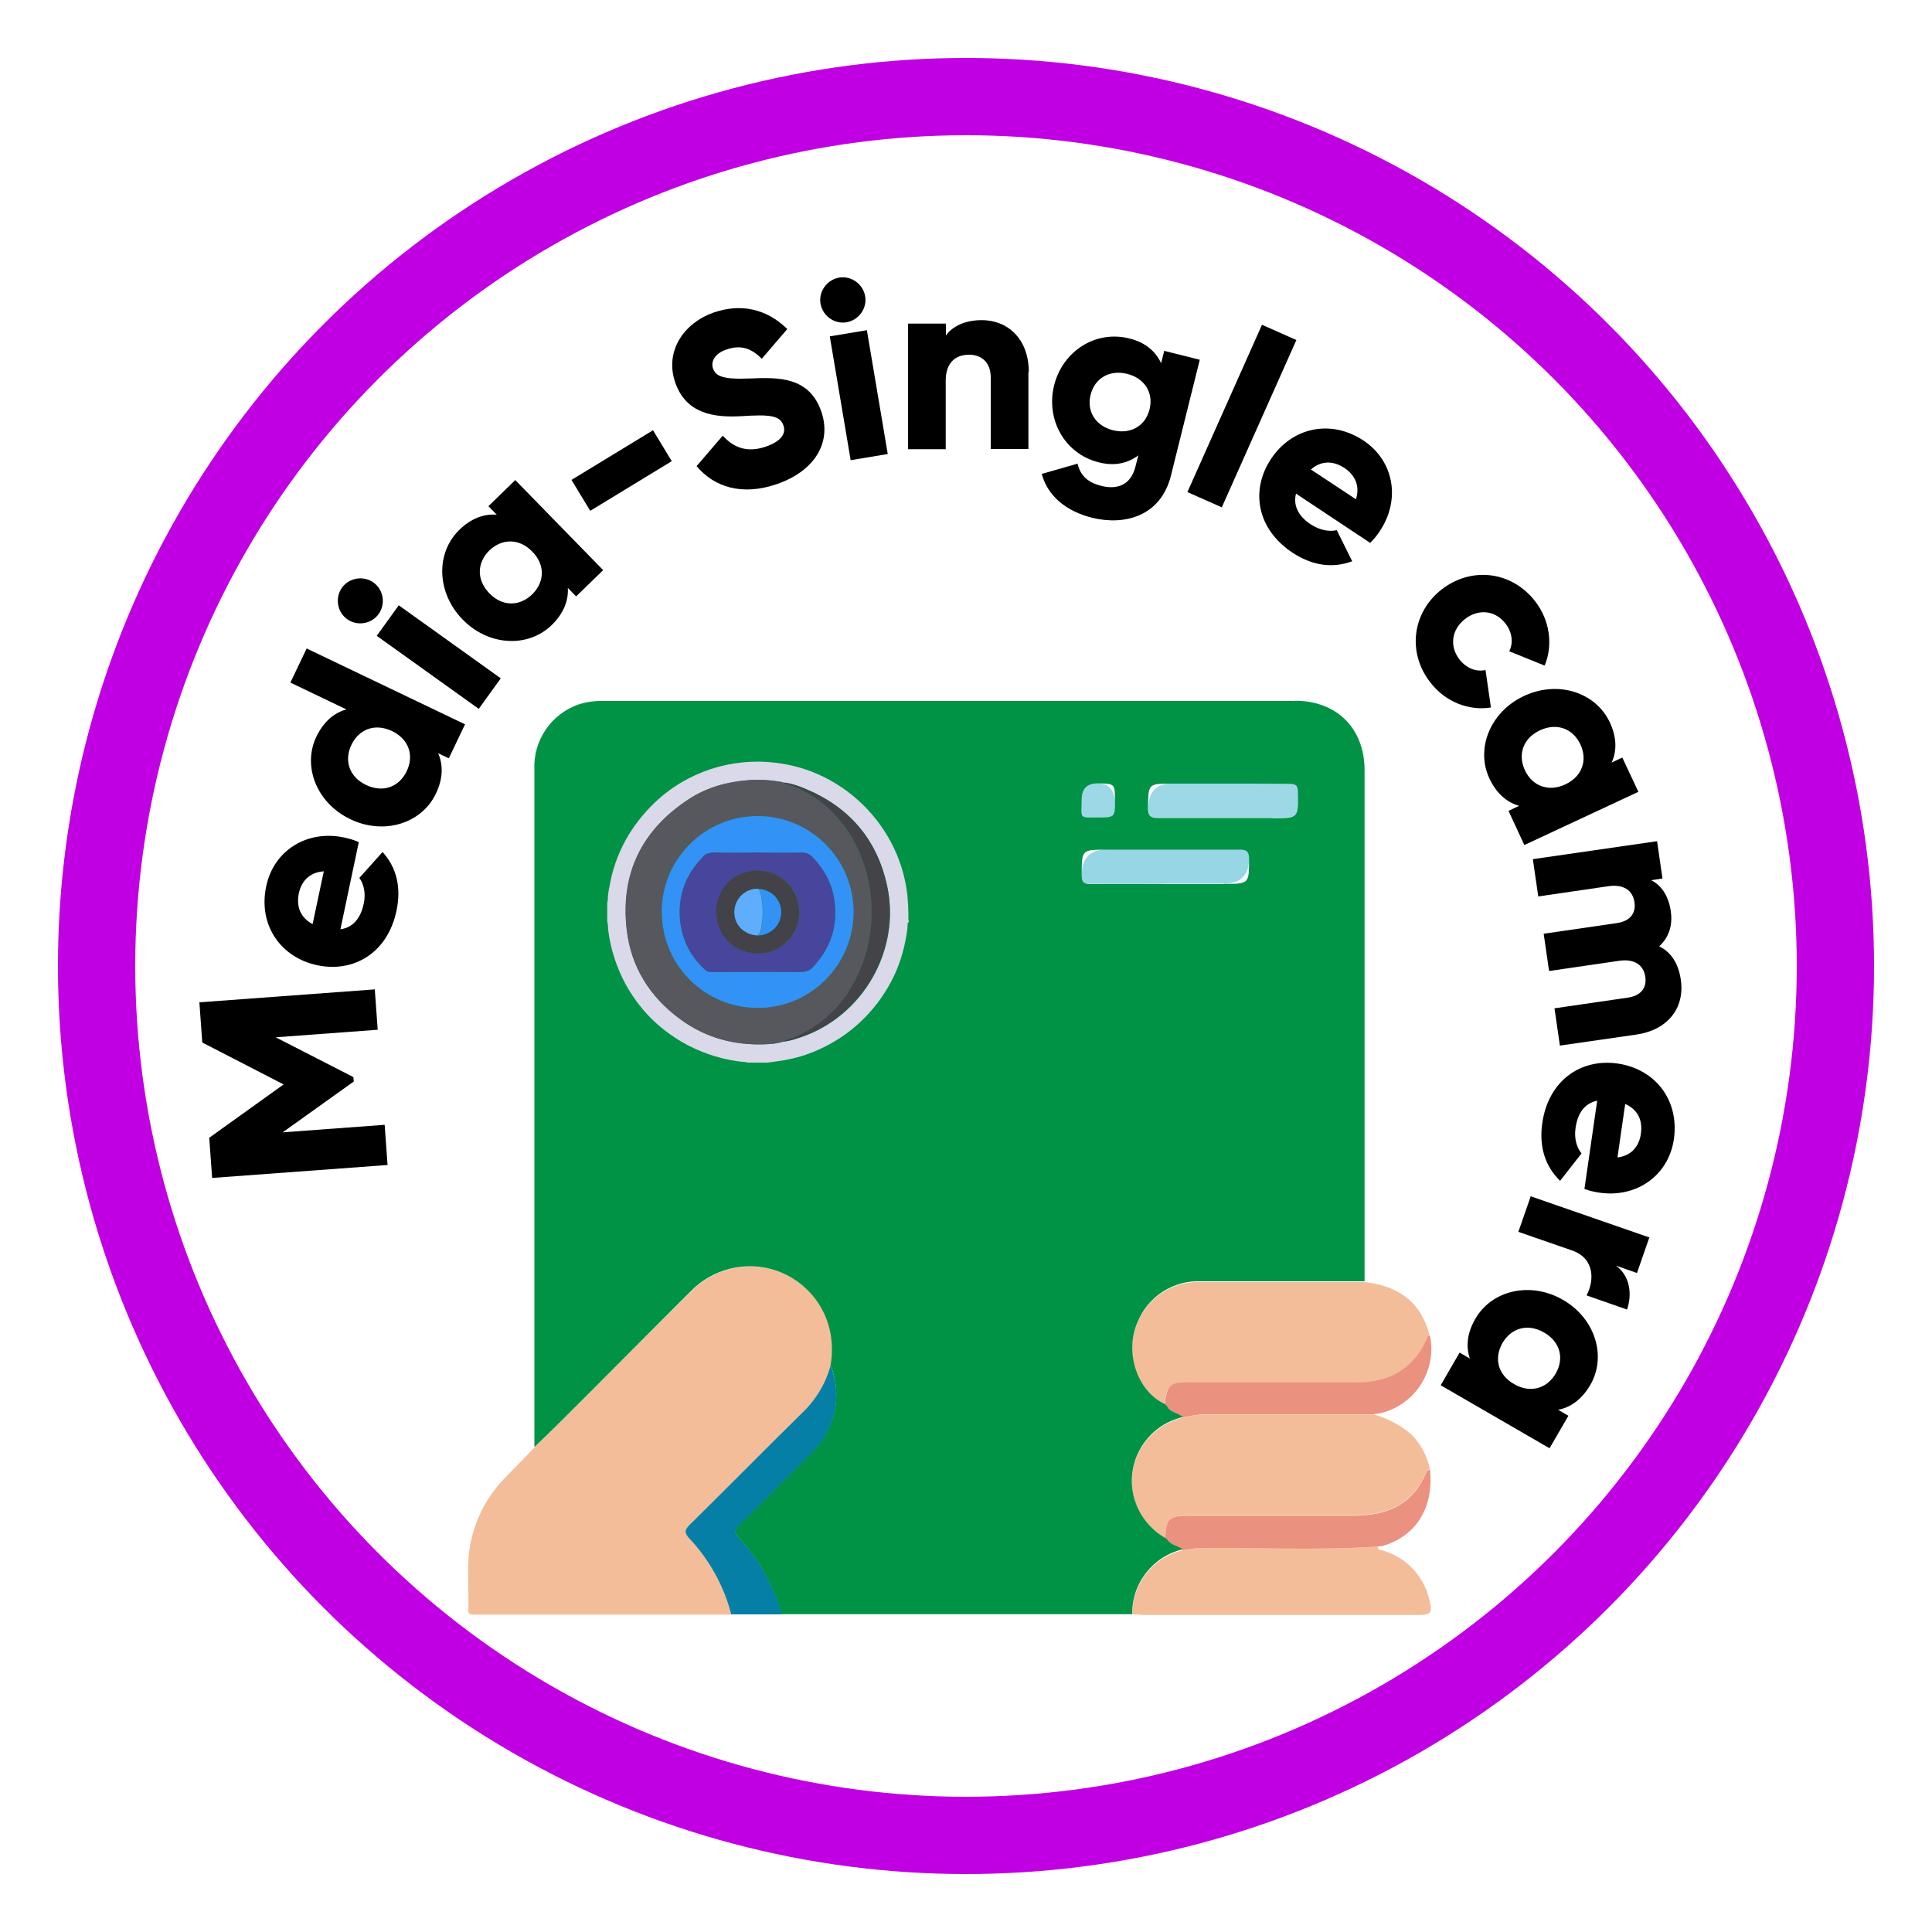 <?xml version="1.0" encoding="UTF-8"?><svg id="Layer_1" xmlns="http://www.w3.org/2000/svg" viewBox="0 0 100 100"><defs><style>.cls-1{fill:#009245;}.cls-2{fill:#57575e;}.cls-3{fill:#d9d9ea;}.cls-4{fill:#eb917f;}.cls-5{fill:#48459c;}.cls-6{fill:#434348;}.cls-7{fill:#f3bd99;}.cls-8{fill:none;stroke:#c000e2;stroke-miterlimit:10;stroke-width:4px;}.cls-9{fill:#3392f5;}.cls-10{fill:#f4bd99;}.cls-11{fill:#424248;}.cls-12{fill:#97d6e5;}.cls-13{fill:#3392f6;}.cls-14{fill:#9dd8e6;}.cls-15{fill:#60acfd;}.cls-16{fill:#067fa6;}</style></defs><path class="cls-10" d="m27.66,74.91c.46-.44.92-.88,1.37-1.33,2.26-2.25,4.49-4.52,6.77-6.76,1.65-1.67,4.34-1.69,6.01-.04.56.55.95,1.24,1.14,2,.15.62.17,1.27.06,1.9-.26.94-.77,1.8-1.48,2.47-1.95,1.92-3.87,3.87-5.82,5.79-.28.28-.26.43,0,.71,1.04,1.11,1.78,2.46,2.16,3.92h-13.23c-.17,0-.41.05-.4-.24.05-1.25-.14-2.51.18-3.75.29-1.18.89-2.25,1.75-3.12l1.5-1.54Z"/><path class="cls-7" d="m60.28,72.71c-1.42-.64-2.11-2.66-1.41-4.24.54-1.34,1.87-2.18,3.31-2.11h8.44c1.87.2,2.99,1.14,3.39,2.82-.15,0-.17.12-.22.23-.36.88-1.07,1.57-1.96,1.91-.58.2-1.2.29-1.82.26h-8.44c-1.05-.01-1.17.1-1.29,1.12Z"/><path class="cls-10" d="m60.32,79.64c-1.63-.92-2.22-2.98-1.3-4.61.47-.83,1.27-1.43,2.2-1.65.36-.09.72-.15,1.08-.17h8.81c.71.2,1.37.55,1.94,1.03.48.49.81,1.1.96,1.77-.09.04-.17.12-.2.22-.71,1.65-2.05,2.21-3.75,2.2h-8.55c-1,.02-1.2.22-1.19,1.23Z"/><path class="cls-10" d="m58.6,83.56c0-1.58,1.08-2.96,2.62-3.32.23-.05.46-.08.69-.1,3.13-.05,6.27.12,9.4-.09,0,.2.16.17.28.21,1.21.35,2.13,1.34,2.4,2.57.16.66.09.76-.59.76h-14.25c-.18-.02-.36-.03-.55-.03Z"/><path class="cls-16" d="m37.85,83.56c-.38-1.47-1.13-2.82-2.16-3.92-.26-.28-.28-.43,0-.71,1.95-1.92,3.87-3.87,5.82-5.79.71-.67,1.23-1.52,1.48-2.47.62,1.52.27,3.27-.87,4.45-1.27,1.29-2.56,2.57-3.85,3.84-.26.26-.27.39,0,.66,1.05,1.11,1.8,2.47,2.21,3.94h-2.63Z"/><path class="cls-4" d="m71.31,80.05c-3.13.21-6.27.04-9.4.09-.23.02-.46.05-.69.1-.25-.2-.63-.22-.81-.51l-.09-.07h0c0-1.03.19-1.21,1.19-1.21h8.55c1.7,0,3.04-.54,3.75-2.2.03-.1.11-.17.2-.22.22,1.97-.68,3.45-2.41,3.98-.1.02-.19.03-.29.04Z"/><path class="cls-4" d="m71.11,73.2h-8.81c-.37.03-.73.09-1.08.17-.24-.24-.65-.22-.81-.56l-.12-.12h0c.12-1.03.25-1.14,1.29-1.14h8.44c.62.03,1.23-.05,1.82-.26.89-.34,1.59-1.03,1.96-1.91.05-.11.06-.23.22-.23.35,1.78-.74,3.52-2.5,3.98-.12.04-.27.04-.41.06Z"/><path class="cls-12" d="m60.27,45.75h-3.82c-.34,0-.46-.09-.46-.45q0-1.33,1.29-1.33h6.89c.36,0,.51.09.48.47q0,1.3-1.31,1.3h-3.07Z"/><path class="cls-14" d="m63.33,40.55h3.42c.31,0,.44.07.44.42,0,1.36.03,1.36-1.31,1.36h-5.93c-.37,0-.51-.08-.51-.51q0-1.27,1.24-1.27h2.65Z"/><path class="cls-14" d="m55.99,41.38q0-.83.82-.83t.9.89c0,.89,0,.87-.88.87-1,0-.81.09-.84-.93Z"/><path class="cls-7" d="m60.29,72.7l.12.12-.12-.12Z"/><path class="cls-10" d="m60.32,79.64l.09.07-.09-.07Z"/><path class="cls-1" d="m67.04,36.28H31.23c-.44-.01-.87.05-1.28.18-1.43.5-2.36,1.87-2.29,3.38v35.06c.46-.44.92-.88,1.37-1.33,2.26-2.25,4.49-4.51,6.75-6.76.55-.56,1.24-.95,2-1.14,2.28-.57,4.58.82,5.15,3.09.15.62.17,1.27.06,1.9.61,1.53.26,3.27-.89,4.45-1.27,1.29-2.55,2.57-3.85,3.84-.25.26-.26.39,0,.66,1.05,1.11,1.8,2.47,2.21,3.94h18.14c-.02-1.6,1.07-2.99,2.62-3.36-.25-.18-.63-.21-.81-.51l-.09-.07c-.83-.47-1.43-1.27-1.65-2.2-.42-1.82.72-3.64,2.55-4.06-.24-.24-.65-.22-.81-.56l-.12-.12c-1.41-.64-2.11-2.66-1.41-4.24.54-1.34,1.87-2.18,3.31-2.11h8.44v-26.45c0-2.16-1.43-3.6-3.6-3.6Zm-11.05,5.1q0-.83.82-.83c.9,0,.9.03.9.89s0,.87-.88.87c-1,0-.84.09-.84-.93Zm7.35,4.38h-3.08c-1.27,0-2.54-.01-3.81,0-.34,0-.46-.09-.46-.45,0-1.33-.02-1.33,1.29-1.33h6.89c.36,0,.48.09.48.47,0,1.3.01,1.3-1.31,1.3Zm2.52-3.42h-5.93c-.36,0-.51-.1-.51-.51.02-1.27,0-1.27,1.24-1.27h2.67c1.14,0,2.28,0,3.41.01.31,0,.44.07.44.42.02,1.36.03,1.36-1.31,1.36Z"/><path class="cls-3" d="m47.04,47.67v.06c-.07.01-.06.07-.06.12-.01.14-.02.27-.04.41-.14.93-.41,1.82-.87,2.65-.39.71-.89,1.37-1.48,1.93-.62.6-1.35,1.09-2.13,1.45-.66.31-1.35.51-2.07.62-.22.03-.44.06-.65.09h-1.03c-.17-.05-.36-.04-.54-.07-1.02-.15-2.01-.49-2.91-1.02-.73-.43-1.39-.97-1.94-1.61-.53-.62-.97-1.32-1.28-2.07-.28-.67-.47-1.37-.56-2.09-.02-.15,0-.3-.05-.45v-.97s.03-.09.03-.14c0-.22.03-.44.08-.66.14-.86.43-1.69.85-2.45.39-.7.89-1.34,1.47-1.9,1.67-1.61,3.98-2.37,6.28-2.09.87.1,1.72.35,2.51.74,1.71.85,3.06,2.29,3.79,4.06.26.64.44,1.32.52,2.01.04.41.06.82.06,1.23,0,.05-.02.11.03.16Zm-6.5,6.25c.31-.03.6-.13.89-.22,3.23-1.08,5.21-4.51,4.49-7.85-.53-2.43-1.99-4.11-4.29-5.04-.35-.14-.71-.26-1.09-.3-.05-.04-.12-.04-.18-.05-.57-.09-1.14-.12-1.71-.07-1.08.09-2.1.39-3,.98-2.42,1.58-3.52,3.83-3.21,6.71.21,1.95,1.19,3.51,2.77,4.67,1.31.96,2.8,1.37,4.42,1.3.31-.01.62-.03.92-.14Z"/><path class="cls-2" d="m40.54,53.91c-.3.1-.61.12-.92.14-1.62.07-3.1-.33-4.42-1.3-1.58-1.16-2.55-2.72-2.77-4.67-.32-2.88.79-5.12,3.21-6.71.9-.59,1.92-.89,3-.98.57-.05,1.15-.03,1.71.07.06.01.13.01.18.05.04.03.08.06.13.07,1.2.36,2.16,1.07,2.93,2.04.35.45.65.95.88,1.47.38.88.6,1.82.64,2.77.02.51,0,1.01-.08,1.51-.11.77-.33,1.51-.68,2.21-.37.76-.87,1.44-1.5,2.02-.51.47-1.11.84-1.75,1.1-.19.08-.39.1-.57.22Zm-6.29-6.7c0,2.74,2.22,4.96,4.97,4.96s4.96-2.22,4.96-4.97c0-2.74-2.22-4.96-4.96-4.96-2.74,0-4.96,2.2-4.97,4.94,0,0,0,.02,0,.03Z"/><path class="cls-6" d="m40.54,53.91c.17-.11.38-.14.56-.22.64-.26,1.23-.63,1.75-1.1.64-.57,1.13-1.25,1.5-2.02.34-.7.57-1.44.68-2.21.08-.5.1-1.01.08-1.51-.04-.96-.26-1.9-.64-2.77-.23-.52-.52-1.02-.88-1.47-.77-.98-1.72-1.68-2.93-2.04-.05-.01-.09-.04-.13-.07.38.03.74.15,1.09.3,2.3.94,3.76,2.61,4.29,5.04.72,3.33-1.26,6.76-4.49,7.85-.29.1-.58.2-.89.22Z"/><path class="cls-13" d="m34.25,47.21c0-2.74,2.22-4.97,4.96-4.97,2.74,0,4.97,2.22,4.97,4.96s-2.22,4.97-4.96,4.97c0,0,0,0,0,0-2.73,0-4.96-2.21-4.96-4.94,0,0,0-.01,0-.02Zm4.97-3.08c-.75,0-1.49.01-2.24,0-.26,0-.46.05-.63.25-.05.05-.09.11-.14.16-.78.88-1.12,1.92-1.01,3.09.1,1.01.53,1.86,1.28,2.55.08.08.19.13.31.13,1.55,0,3.09-.01,4.64,0,.28,0,.5-.07.67-.28.04-.05.09-.1.13-.15.83-.96,1.14-2.07.95-3.32-.13-.83-.51-1.54-1.08-2.15-.16-.17-.33-.28-.6-.28-.76.02-1.52,0-2.28,0Z"/><path class="cls-5" d="m39.22,44.13c.76,0,1.52.02,2.28,0,.27,0,.44.1.6.28.57.61.96,1.32,1.08,2.15.19,1.25-.12,2.36-.95,3.32-.04.05-.09.1-.13.15-.18.21-.39.28-.67.28-1.55-.02-3.09,0-4.64,0-.12,0-.23-.04-.31-.13-.75-.69-1.18-1.55-1.28-2.55-.11-1.16.22-2.2,1.01-3.09.05-.05.1-.1.14-.16.16-.2.37-.25.63-.25.74.02,1.49,0,2.23,0Zm2.16,3.08c-.04-1.22-.94-2.16-2.16-2.15-1.22,0-2.14.94-2.14,2.14,0,1.22.93,2.16,2.17,2.15,1.2,0,2.09-.93,2.14-2.14h0Z"/><path class="cls-11" d="m41.38,47.21c-.04,1.21-.94,2.14-2.14,2.14-1.23,0-2.17-.93-2.17-2.15,0-1.21.92-2.14,2.14-2.14,1.22,0,2.12.93,2.16,2.15Zm-2.15-1.21c-.67,0-1.21.53-1.21,1.2,0,0,0,0,0,0,0,.66.51,1.17,1.21,1.21.68-.02,1.2-.54,1.21-1.2s-.52-1.19-1.21-1.21h0Z"/><path class="cls-15" d="m39.22,48.42c-.7-.03-1.22-.54-1.21-1.21,0-.67.54-1.21,1.2-1.21,0,0,0,0,0,0,.11.06.15.18.17.29.13.6.13,1.23,0,1.83-.02.11-.06.23-.17.29Z"/><path class="cls-9" d="m39.22,48.42c.11-.06.15-.18.17-.29.13-.6.13-1.23,0-1.83-.02-.11-.06-.23-.17-.29.69.02,1.21.55,1.21,1.21s-.52,1.18-1.21,1.2Z"/><circle class="cls-8" cx="50" cy="50" r="45"/><path d="m19.4,51.23l.15,2.07-5.28.39,4.02,2.06.02.23-3.68,2.63,5.28-.39.15,2.08-9.08.67-.15-2.08,3.85-2.76-4.21-2.17-.15-2.08,9.08-.67Z"/><path d="m18.83,46.76c.11-.52,0-1.01-.23-1.32l1.2-1.34c.73.8.98,1.84.72,3.05-.46,2.17-2.21,3.21-4.1,2.81-1.89-.4-3.07-2.08-2.64-4.09.39-1.86,2.12-2.93,4.04-2.52.27.06.52.13.75.24l-.95,4.51c.71-.1,1.06-.64,1.21-1.34Zm-2.07-1.66c-.78.05-1.17.56-1.29,1.13-.15.72.1,1.28.71,1.6l.58-2.73Z"/><path d="m15.86,33.56l8.21,3.93-.84,1.76-.55-.26c.26.6.26,1.3-.12,2.09-.73,1.54-2.69,2.16-4.43,1.32-1.75-.84-2.49-2.75-1.75-4.28.38-.78.92-1.23,1.55-1.4l-2.9-1.39.84-1.76Zm4.43,4.28c-.88-.42-1.71-.1-2.1.71-.39.81-.12,1.66.76,2.08.88.42,1.71.1,2.1-.71s.12-1.66-.76-2.08Z"/><path d="m17.97,32.05c-.52-.37-.64-1.11-.27-1.63.37-.52,1.11-.64,1.63-.27.52.37.64,1.11.27,1.63-.37.52-1.11.64-1.63.27Zm1.53.86l1.14-1.58,5.28,3.78-1.14,1.58-5.28-3.78Z"/><path d="m26.68,24.86l4.54,4.65-1.4,1.36-.43-.44c.04.65-.21,1.31-.83,1.92-1.22,1.19-3.27,1.1-4.62-.29-1.35-1.39-1.39-3.44-.17-4.63.62-.61,1.29-.84,1.94-.79l-.43-.44,1.4-1.36Zm.87,3.69c-.68-.7-1.57-.68-2.22-.06-.64.63-.68,1.52,0,2.22.68.7,1.57.68,2.22.05.64-.63.68-1.52,0-2.21Z"/><path d="m29.58,24.84l4.22-2.57.97,1.6-4.22,2.57-.97-1.6Z"/><path d="m36.06,24.12l1.35-1.57c.55.61,1.25.9,2.22.57.93-.32,1.04-.77.92-1.1-.18-.53-.75-.57-2.16-.48-1.4.08-2.87-.1-3.44-1.74-.57-1.66.49-3.1,1.98-3.62,1.41-.49,2.75-.2,3.82.85l-1.32,1.54c-.51-.51-1.04-.75-1.83-.48-.61.21-.81.62-.7.97.14.39.44.59,1.92.53,1.44-.06,3.06-.11,3.69,1.71.57,1.66-.41,3.1-2.28,3.75-1.81.63-3.26.17-4.18-.93Z"/><path d="m42.47,15.72c-.11-.63.33-1.24.96-1.35.63-.11,1.24.33,1.35.96.11.63-.33,1.24-.96,1.35-.63.11-1.24-.33-1.35-.96Zm.48,1.69l1.92-.32,1.08,6.41-1.92.32-1.08-6.41Z"/><path d="m53.23,19.25v3.99s-1.95,0-1.95,0v-3.7c0-.81-.5-1.18-1.12-1.18-.71,0-1.21.42-1.21,1.34v3.55s-1.95,0-1.95,0v-6.5s1.96,0,1.96,0v.61c.35-.48,1-.79,1.86-.79,1.31,0,2.43.94,2.43,2.69Z"/><path d="m62.1,18.62l-1.49,5.99c-.53,2.12-2.4,2.6-4.08,2.19-1.31-.33-2.29-1.09-2.61-2.27l1.85-.53c.13.5.41.95,1.24,1.15.88.22,1.54-.1,1.76-1l.15-.58c-.55.41-1.23.57-2.05.36-1.79-.45-2.74-2.24-2.31-3.98.43-1.74,2.11-2.88,3.9-2.43.82.2,1.35.66,1.64,1.28l.16-.64,1.84.46Zm-2.6,2.57c.22-.87-.27-1.62-1.16-1.84-.9-.22-1.67.21-1.89,1.08-.22.87.27,1.62,1.16,1.84.9.22,1.67-.21,1.89-1.08Z"/><path d="m65.32,16.81l1.78.79-3.86,8.66-1.78-.79,3.86-8.66Z"/><path d="m67.88,27.16c.44.29.94.37,1.31.28l.8,1.61c-1.02.38-2.07.23-3.1-.45-1.85-1.23-2.17-3.24-1.1-4.85,1.07-1.61,3.07-2.08,4.78-.95,1.58,1.05,1.94,3.05.85,4.69-.15.23-.32.43-.5.61l-3.84-2.55c-.17.7.2,1.22.8,1.62Zm2.3-1.31c.24-.74-.09-1.29-.58-1.62-.62-.41-1.23-.38-1.75.07l2.33,1.54Z"/><path d="m74.62,30.51c1.53-1.19,3.61-.96,4.83.6.78,1,.94,2.29.5,3.34l-1.83-.74c.22-.45.15-.99-.2-1.44-.52-.67-1.39-.78-2.09-.23-.71.55-.81,1.42-.29,2.09.35.45.86.66,1.35.55l.28,1.94c-1.14.18-2.35-.28-3.13-1.29-1.22-1.56-.94-3.64.59-4.83Z"/><path d="m84.79,40.99l-5.89,2.75-.82-1.77.55-.26c-.63-.18-1.17-.63-1.54-1.42-.72-1.54.04-3.45,1.8-4.27,1.76-.82,3.7-.18,4.43,1.36.37.79.37,1.49.1,2.09l.55-.26.83,1.77Zm-3.77-.39c.88-.41,1.16-1.26.78-2.07s-1.21-1.14-2.09-.73c-.88.41-1.16,1.26-.78,2.07.38.81,1.21,1.14,2.09.73Z"/><path d="m84.69,53.55l-3.95.57-.28-1.93,3.78-.55c.64-.09,1.01-.46.92-1.08-.09-.64-.6-.94-1.35-.83l-3.63.53-.28-1.93,3.78-.55c.64-.09,1.01-.46.92-1.08-.09-.64-.6-.94-1.35-.83l-3.63.53-.28-1.93,6.43-.93.28,1.93-.59.09c.48.23.9.75,1.02,1.61.11.76-.12,1.37-.6,1.81.57.28.99.83,1.12,1.74.21,1.48-.7,2.6-2.31,2.83Z"/><path d="m81.55,58.39c-.08.53.06,1.01.31,1.31l-1.11,1.42c-.78-.76-1.1-1.78-.92-3,.32-2.2,2-3.35,3.91-3.07,1.92.28,3.19,1.88,2.9,3.91-.27,1.88-1.93,3.06-3.87,2.77-.27-.04-.52-.1-.76-.19l.66-4.57c-.7.15-1.02.71-1.12,1.41Zm2.17,1.52c.78-.1,1.13-.64,1.21-1.22.11-.73-.18-1.27-.81-1.55l-.4,2.77Z"/><path d="m84.21,67.78l-2.09-.73c.39-.72.46-1.91-.76-2.33l-2.77-.96.64-1.84,6.14,2.13-.64,1.84-1.09-.38c.74.53.84,1.49.58,2.26Z"/><path d="m80.2,74.96l-5.63-3.26.98-1.69.53.31c-.21-.62-.15-1.32.29-2.07.85-1.47,2.85-1.94,4.53-.97,1.68.97,2.27,2.94,1.41,4.41-.44.75-1.02,1.16-1.66,1.28l.53.31-.98,1.69Zm-1.83-3.32c.84.49,1.7.23,2.15-.54.45-.78.25-1.64-.6-2.13s-1.7-.23-2.15.54c-.45.78-.25,1.65.6,2.13Z"/></svg>